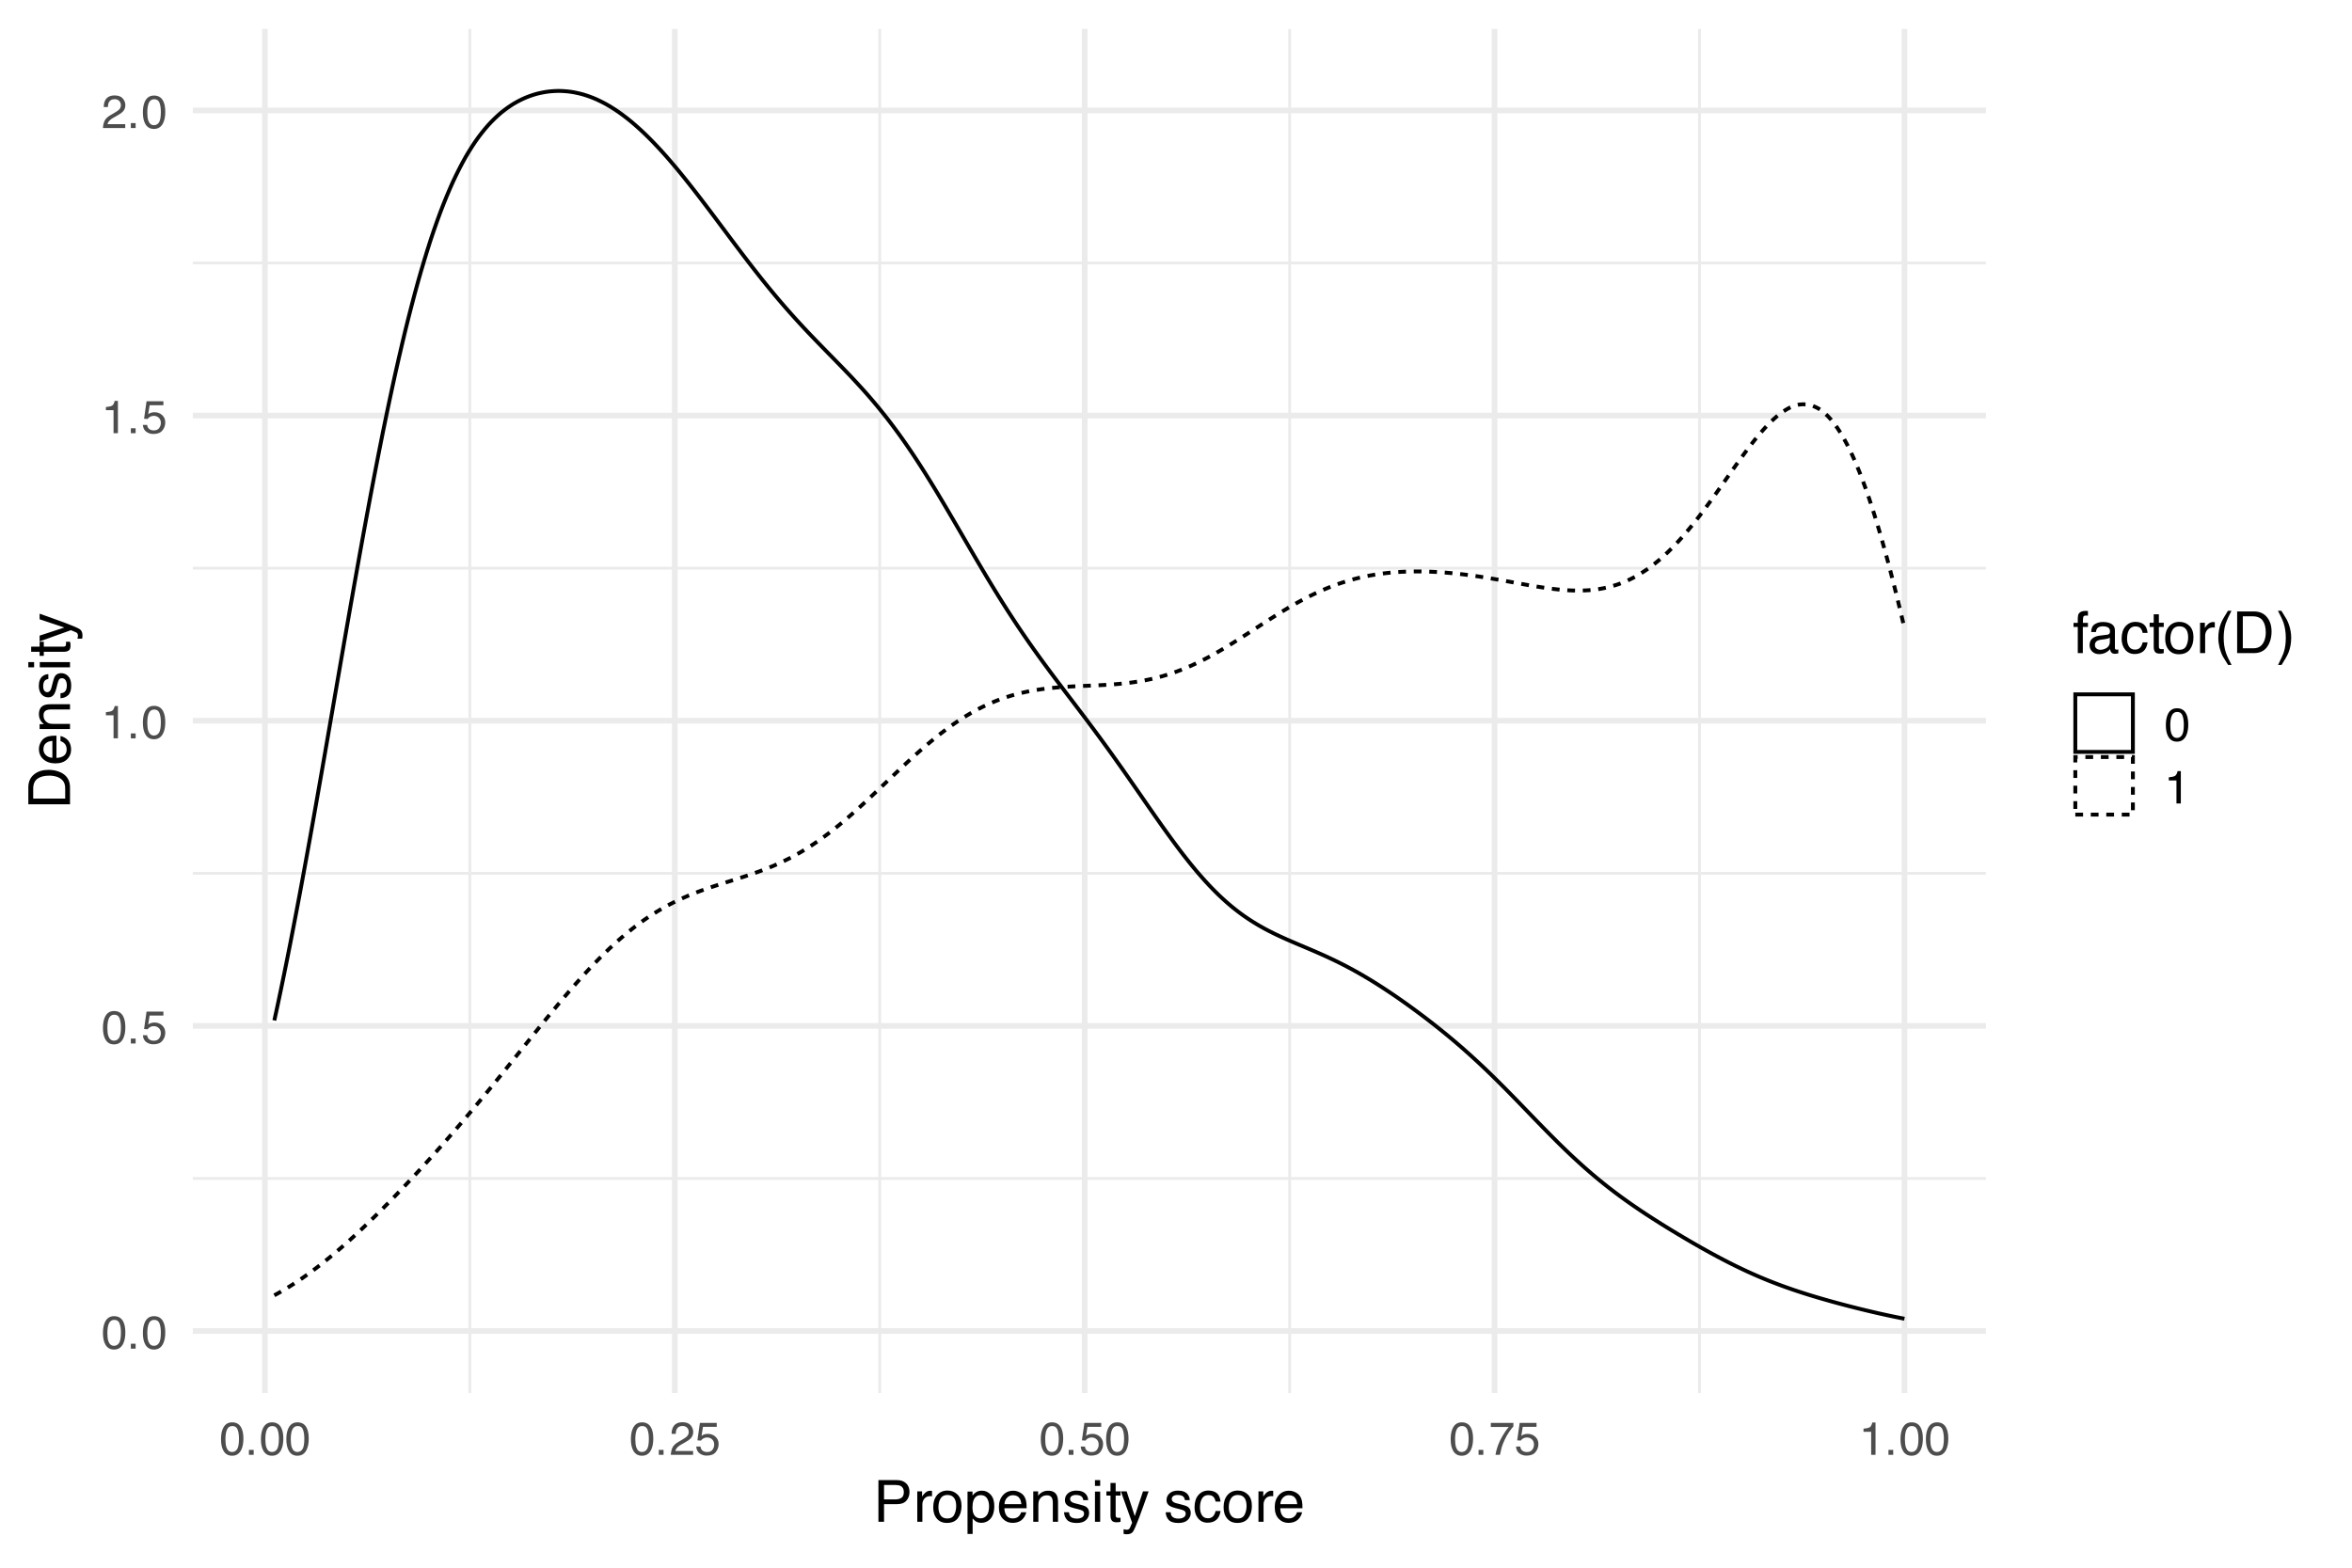 <?xml version="1.0" encoding="UTF-8"?>
<svg xmlns="http://www.w3.org/2000/svg" xmlns:xlink="http://www.w3.org/1999/xlink" width="648" height="432" viewBox="0 0 648 432">
<defs>
<g>
<g id="glyph-0-0">
<path d="M 0.406 0 L 0.406 -9.172 L 7.703 -9.172 L 7.703 0 Z M 6.547 -1.156 L 6.547 -8.031 L 1.562 -8.031 L 1.562 -1.156 Z M 6.547 -1.156 "/>
</g>
<g id="glyph-0-1">
<path d="M 3.469 -8.953 C 4.625 -8.953 5.457 -8.473 5.969 -7.516 C 6.375 -6.773 6.578 -5.766 6.578 -4.484 C 6.578 -3.266 6.395 -2.258 6.031 -1.469 C 5.508 -0.32 4.648 0.25 3.453 0.25 C 2.379 0.25 1.582 -0.219 1.062 -1.156 C 0.625 -1.938 0.406 -2.984 0.406 -4.297 C 0.406 -5.305 0.535 -6.176 0.797 -6.906 C 1.285 -8.27 2.176 -8.953 3.469 -8.953 Z M 3.453 -0.781 C 4.035 -0.781 4.5 -1.035 4.844 -1.547 C 5.188 -2.066 5.359 -3.031 5.359 -4.438 C 5.359 -5.457 5.234 -6.297 4.984 -6.953 C 4.734 -7.609 4.25 -7.938 3.531 -7.938 C 2.863 -7.938 2.379 -7.625 2.078 -7 C 1.773 -6.375 1.625 -5.457 1.625 -4.25 C 1.625 -3.332 1.719 -2.598 1.906 -2.047 C 2.207 -1.203 2.723 -0.781 3.453 -0.781 Z M 3.453 -0.781 "/>
</g>
<g id="glyph-0-2">
<path d="M 1.094 -1.359 L 2.406 -1.359 L 2.406 0 L 1.094 0 Z M 1.094 -1.359 "/>
</g>
<g id="glyph-0-3">
<path d="M 1.578 -2.281 C 1.648 -1.633 1.945 -1.191 2.469 -0.953 C 2.738 -0.828 3.051 -0.766 3.406 -0.766 C 4.07 -0.766 4.562 -0.973 4.875 -1.391 C 5.195 -1.816 5.359 -2.289 5.359 -2.812 C 5.359 -3.438 5.164 -3.922 4.781 -4.266 C 4.406 -4.609 3.953 -4.781 3.422 -4.781 C 3.035 -4.781 2.703 -4.703 2.422 -4.547 C 2.141 -4.398 1.906 -4.191 1.719 -3.922 L 0.734 -3.984 L 1.422 -8.797 L 6.062 -8.797 L 6.062 -7.703 L 2.266 -7.703 L 1.875 -5.219 C 2.082 -5.383 2.281 -5.504 2.469 -5.578 C 2.801 -5.711 3.188 -5.781 3.625 -5.781 C 4.445 -5.781 5.145 -5.516 5.719 -4.984 C 6.289 -4.461 6.578 -3.797 6.578 -2.984 C 6.578 -2.141 6.312 -1.395 5.781 -0.75 C 5.258 -0.102 4.426 0.219 3.281 0.219 C 2.551 0.219 1.906 0.016 1.344 -0.391 C 0.789 -0.797 0.477 -1.426 0.406 -2.281 Z M 1.578 -2.281 "/>
</g>
<g id="glyph-0-4">
<path d="M 1.219 -6.344 L 1.219 -7.203 C 2.031 -7.273 2.598 -7.406 2.922 -7.594 C 3.242 -7.781 3.484 -8.219 3.641 -8.906 L 4.531 -8.906 L 4.531 0 L 3.328 0 L 3.328 -6.344 Z M 1.219 -6.344 "/>
</g>
<g id="glyph-0-5">
<path d="M 0.406 0 C 0.445 -0.77 0.602 -1.441 0.875 -2.016 C 1.156 -2.586 1.695 -3.102 2.5 -3.562 L 3.703 -4.266 C 4.234 -4.578 4.609 -4.844 4.828 -5.062 C 5.172 -5.406 5.344 -5.801 5.344 -6.25 C 5.344 -6.77 5.188 -7.18 4.875 -7.484 C 4.562 -7.797 4.145 -7.953 3.625 -7.953 C 2.852 -7.953 2.32 -7.66 2.031 -7.078 C 1.863 -6.766 1.773 -6.332 1.766 -5.781 L 0.625 -5.781 C 0.633 -6.551 0.773 -7.18 1.047 -7.672 C 1.535 -8.547 2.395 -8.984 3.625 -8.984 C 4.656 -8.984 5.406 -8.703 5.875 -8.141 C 6.344 -7.586 6.578 -6.973 6.578 -6.297 C 6.578 -5.578 6.328 -4.969 5.828 -4.469 C 5.535 -4.164 5.016 -3.805 4.266 -3.391 L 3.406 -2.906 C 3 -2.688 2.676 -2.473 2.438 -2.266 C 2.02 -1.898 1.758 -1.5 1.656 -1.062 L 6.547 -1.062 L 6.547 0 Z M 0.406 0 "/>
</g>
<g id="glyph-0-6">
<path d="M 6.688 -8.797 L 6.688 -7.812 C 6.406 -7.531 6.023 -7.047 5.547 -6.359 C 5.066 -5.672 4.645 -4.926 4.281 -4.125 C 3.914 -3.344 3.641 -2.633 3.453 -2 C 3.336 -1.582 3.18 -0.914 2.984 0 L 1.75 0 C 2.031 -1.707 2.656 -3.406 3.625 -5.094 C 4.188 -6.082 4.785 -6.941 5.422 -7.672 L 0.469 -7.672 L 0.469 -8.797 Z M 6.688 -8.797 "/>
</g>
<g id="glyph-1-0">
<path d="M 0.516 0 L 0.516 -11.484 L 9.625 -11.484 L 9.625 0 Z M 8.188 -1.438 L 8.188 -10.047 L 1.953 -10.047 L 1.953 -1.438 Z M 8.188 -1.438 "/>
</g>
<g id="glyph-1-1">
<path d="M 1.375 -11.484 L 6.531 -11.484 C 7.551 -11.484 8.375 -11.191 9 -10.609 C 9.625 -10.035 9.938 -9.227 9.938 -8.188 C 9.938 -7.289 9.656 -6.508 9.094 -5.844 C 8.539 -5.188 7.688 -4.859 6.531 -4.859 L 2.922 -4.859 L 2.922 0 L 1.375 0 Z M 8.375 -8.188 C 8.375 -9.031 8.062 -9.602 7.438 -9.906 C 7.094 -10.062 6.617 -10.141 6.016 -10.141 L 2.922 -10.141 L 2.922 -6.172 L 6.016 -6.172 C 6.711 -6.172 7.281 -6.316 7.719 -6.609 C 8.156 -6.91 8.375 -7.438 8.375 -8.188 Z M 8.375 -8.188 "/>
</g>
<g id="glyph-1-2">
<path d="M 1.078 -8.375 L 2.406 -8.375 L 2.406 -6.922 C 2.52 -7.203 2.789 -7.547 3.219 -7.953 C 3.645 -8.359 4.133 -8.562 4.688 -8.562 C 4.719 -8.562 4.766 -8.555 4.828 -8.547 C 4.891 -8.547 4.992 -8.535 5.141 -8.516 L 5.141 -7.031 C 5.055 -7.051 4.977 -7.062 4.906 -7.062 C 4.844 -7.07 4.77 -7.078 4.688 -7.078 C 3.977 -7.078 3.43 -6.848 3.047 -6.391 C 2.672 -5.93 2.484 -5.406 2.484 -4.812 L 2.484 0 L 1.078 0 Z M 1.078 -8.375 "/>
</g>
<g id="glyph-1-3">
<path d="M 4.359 -0.906 C 5.285 -0.906 5.922 -1.258 6.266 -1.969 C 6.617 -2.676 6.797 -3.461 6.797 -4.328 C 6.797 -5.109 6.672 -5.742 6.422 -6.234 C 6.023 -7.004 5.344 -7.391 4.375 -7.391 C 3.508 -7.391 2.879 -7.062 2.484 -6.406 C 2.098 -5.75 1.906 -4.957 1.906 -4.031 C 1.906 -3.133 2.098 -2.391 2.484 -1.797 C 2.879 -1.203 3.504 -0.906 4.359 -0.906 Z M 4.406 -8.609 C 5.488 -8.609 6.398 -8.25 7.141 -7.531 C 7.891 -6.812 8.266 -5.754 8.266 -4.359 C 8.266 -3.016 7.938 -1.898 7.281 -1.016 C 6.625 -0.129 5.602 0.312 4.219 0.312 C 3.07 0.312 2.16 -0.078 1.484 -0.859 C 0.805 -1.641 0.469 -2.688 0.469 -4 C 0.469 -5.406 0.82 -6.523 1.531 -7.359 C 2.25 -8.191 3.207 -8.609 4.406 -8.609 Z M 4.359 -8.578 Z M 4.359 -8.578 "/>
</g>
<g id="glyph-1-4">
<path d="M 4.562 -0.953 C 5.219 -0.953 5.766 -1.223 6.203 -1.766 C 6.641 -2.316 6.859 -3.141 6.859 -4.234 C 6.859 -4.898 6.758 -5.473 6.562 -5.953 C 6.195 -6.879 5.531 -7.344 4.562 -7.344 C 3.594 -7.344 2.926 -6.852 2.562 -5.875 C 2.375 -5.352 2.281 -4.691 2.281 -3.891 C 2.281 -3.242 2.375 -2.695 2.562 -2.25 C 2.926 -1.383 3.594 -0.953 4.562 -0.953 Z M 0.922 -8.328 L 2.297 -8.328 L 2.297 -7.219 C 2.578 -7.602 2.883 -7.898 3.219 -8.109 C 3.688 -8.422 4.242 -8.578 4.891 -8.578 C 5.836 -8.578 6.641 -8.211 7.297 -7.484 C 7.961 -6.754 8.297 -5.719 8.297 -4.375 C 8.297 -2.551 7.816 -1.25 6.859 -0.469 C 6.254 0.031 5.551 0.281 4.75 0.281 C 4.125 0.281 3.598 0.141 3.172 -0.141 C 2.922 -0.297 2.641 -0.562 2.328 -0.938 L 2.328 3.344 L 0.922 3.344 Z M 0.922 -8.328 "/>
</g>
<g id="glyph-1-5">
<path d="M 4.516 -8.562 C 5.109 -8.562 5.68 -8.422 6.234 -8.141 C 6.797 -7.859 7.223 -7.5 7.516 -7.062 C 7.797 -6.633 7.984 -6.141 8.078 -5.578 C 8.16 -5.191 8.203 -4.578 8.203 -3.734 L 2.078 -3.734 C 2.098 -2.891 2.297 -2.207 2.672 -1.688 C 3.047 -1.176 3.629 -0.922 4.422 -0.922 C 5.148 -0.922 5.734 -1.164 6.172 -1.656 C 6.422 -1.938 6.598 -2.258 6.703 -2.625 L 8.094 -2.625 C 8.051 -2.32 7.926 -1.977 7.719 -1.594 C 7.52 -1.219 7.289 -0.91 7.031 -0.672 C 6.602 -0.254 6.078 0.023 5.453 0.172 C 5.109 0.254 4.723 0.297 4.297 0.297 C 3.254 0.297 2.367 -0.082 1.641 -0.844 C 0.922 -1.602 0.562 -2.664 0.562 -4.031 C 0.562 -5.375 0.926 -6.461 1.656 -7.297 C 2.383 -8.141 3.336 -8.562 4.516 -8.562 Z M 6.766 -4.859 C 6.703 -5.461 6.566 -5.945 6.359 -6.312 C 5.973 -6.988 5.332 -7.328 4.438 -7.328 C 3.789 -7.328 3.25 -7.094 2.812 -6.625 C 2.375 -6.164 2.141 -5.578 2.109 -4.859 Z M 4.391 -8.578 Z M 4.391 -8.578 "/>
</g>
<g id="glyph-1-6">
<path d="M 1.031 -8.375 L 2.375 -8.375 L 2.375 -7.188 C 2.77 -7.676 3.188 -8.023 3.625 -8.234 C 4.07 -8.453 4.566 -8.562 5.109 -8.562 C 6.297 -8.562 7.098 -8.145 7.516 -7.312 C 7.742 -6.863 7.859 -6.219 7.859 -5.375 L 7.859 0 L 6.422 0 L 6.422 -5.281 C 6.422 -5.789 6.348 -6.203 6.203 -6.516 C 5.953 -7.035 5.5 -7.297 4.844 -7.297 C 4.508 -7.297 4.234 -7.258 4.016 -7.188 C 3.629 -7.07 3.289 -6.844 3 -6.5 C 2.77 -6.227 2.617 -5.941 2.547 -5.641 C 2.473 -5.348 2.438 -4.93 2.438 -4.391 L 2.438 0 L 1.031 0 Z M 4.344 -8.578 Z M 4.344 -8.578 "/>
</g>
<g id="glyph-1-7">
<path d="M 1.875 -2.625 C 1.914 -2.156 2.031 -1.797 2.219 -1.547 C 2.57 -1.098 3.188 -0.875 4.062 -0.875 C 4.582 -0.875 5.039 -0.984 5.438 -1.203 C 5.832 -1.43 6.031 -1.785 6.031 -2.266 C 6.031 -2.617 5.875 -2.891 5.562 -3.078 C 5.352 -3.191 4.953 -3.328 4.359 -3.484 L 3.234 -3.766 C 2.523 -3.941 2 -4.141 1.656 -4.359 C 1.051 -4.734 0.75 -5.258 0.75 -5.938 C 0.75 -6.727 1.035 -7.367 1.609 -7.859 C 2.18 -8.348 2.945 -8.594 3.906 -8.594 C 5.164 -8.594 6.078 -8.223 6.641 -7.484 C 6.984 -7.016 7.148 -6.508 7.141 -5.969 L 5.812 -5.969 C 5.789 -6.281 5.68 -6.566 5.484 -6.828 C 5.16 -7.203 4.598 -7.391 3.797 -7.391 C 3.266 -7.391 2.863 -7.285 2.594 -7.078 C 2.32 -6.879 2.188 -6.613 2.188 -6.281 C 2.188 -5.914 2.363 -5.625 2.719 -5.406 C 2.926 -5.27 3.234 -5.156 3.641 -5.062 L 4.578 -4.828 C 5.586 -4.586 6.266 -4.352 6.609 -4.125 C 7.148 -3.758 7.422 -3.191 7.422 -2.422 C 7.422 -1.68 7.141 -1.035 6.578 -0.484 C 6.016 0.055 5.156 0.328 4 0.328 C 2.75 0.328 1.863 0.047 1.344 -0.516 C 0.832 -1.086 0.555 -1.789 0.516 -2.625 Z M 3.953 -8.578 Z M 3.953 -8.578 "/>
</g>
<g id="glyph-1-8">
<path d="M 1.031 -8.328 L 2.469 -8.328 L 2.469 0 L 1.031 0 Z M 1.031 -11.484 L 2.469 -11.484 L 2.469 -9.891 L 1.031 -9.891 Z M 1.031 -11.484 "/>
</g>
<g id="glyph-1-9">
<path d="M 1.312 -10.703 L 2.734 -10.703 L 2.734 -8.375 L 4.078 -8.375 L 4.078 -7.219 L 2.734 -7.219 L 2.734 -1.766 C 2.734 -1.473 2.832 -1.273 3.031 -1.172 C 3.145 -1.117 3.328 -1.094 3.578 -1.094 C 3.648 -1.094 3.723 -1.094 3.797 -1.094 C 3.879 -1.094 3.973 -1.098 4.078 -1.109 L 4.078 0 C 3.91 0.051 3.738 0.086 3.562 0.109 C 3.395 0.129 3.207 0.141 3 0.141 C 2.344 0.141 1.895 -0.023 1.656 -0.359 C 1.426 -0.703 1.312 -1.145 1.312 -1.688 L 1.312 -7.219 L 0.188 -7.219 L 0.188 -8.375 L 1.312 -8.375 Z M 1.312 -10.703 "/>
</g>
<g id="glyph-1-10">
<path d="M 6.266 -8.375 L 7.812 -8.375 C 7.613 -7.832 7.176 -6.609 6.5 -4.703 C 5.988 -3.266 5.562 -2.094 5.219 -1.188 C 4.406 0.957 3.832 2.266 3.5 2.734 C 3.164 3.203 2.594 3.438 1.781 3.438 C 1.582 3.438 1.426 3.426 1.312 3.406 C 1.207 3.395 1.078 3.367 0.922 3.328 L 0.922 2.047 C 1.172 2.109 1.348 2.145 1.453 2.156 C 1.566 2.176 1.664 2.188 1.75 2.188 C 2.008 2.188 2.195 2.145 2.312 2.062 C 2.438 1.977 2.539 1.875 2.625 1.75 C 2.656 1.707 2.75 1.492 2.906 1.109 C 3.07 0.723 3.191 0.438 3.266 0.25 L 0.172 -8.375 L 1.766 -8.375 L 4 -1.562 Z M 4 -8.578 Z M 4 -8.578 "/>
</g>
<g id="glyph-1-11">
</g>
<g id="glyph-1-12">
<path d="M 4.266 -8.609 C 5.203 -8.609 5.969 -8.379 6.562 -7.922 C 7.156 -7.461 7.508 -6.676 7.625 -5.562 L 6.266 -5.562 C 6.18 -6.07 5.988 -6.5 5.688 -6.844 C 5.395 -7.188 4.922 -7.359 4.266 -7.359 C 3.367 -7.359 2.727 -6.922 2.344 -6.047 C 2.094 -5.473 1.969 -4.77 1.969 -3.938 C 1.969 -3.102 2.145 -2.398 2.5 -1.828 C 2.852 -1.254 3.41 -0.969 4.172 -0.969 C 4.754 -0.969 5.211 -1.145 5.547 -1.5 C 5.891 -1.852 6.129 -2.344 6.266 -2.969 L 7.625 -2.969 C 7.469 -1.852 7.078 -1.035 6.453 -0.516 C 5.828 -0.004 5.031 0.25 4.062 0.25 C 2.969 0.25 2.094 -0.148 1.438 -0.953 C 0.789 -1.754 0.469 -2.754 0.469 -3.953 C 0.469 -5.422 0.82 -6.562 1.531 -7.375 C 2.25 -8.195 3.16 -8.609 4.266 -8.609 Z M 4.047 -8.578 Z M 4.047 -8.578 "/>
</g>
<g id="glyph-1-13">
<path d="M 1.391 -9.641 C 1.41 -10.223 1.508 -10.648 1.688 -10.922 C 2.02 -11.398 2.656 -11.641 3.594 -11.641 C 3.676 -11.641 3.766 -11.633 3.859 -11.625 C 3.953 -11.625 4.062 -11.617 4.188 -11.609 L 4.188 -10.328 C 4.039 -10.336 3.93 -10.344 3.859 -10.344 C 3.797 -10.352 3.738 -10.359 3.688 -10.359 C 3.258 -10.359 3.004 -10.242 2.922 -10.016 C 2.836 -9.797 2.797 -9.234 2.797 -8.328 L 4.188 -8.328 L 4.188 -7.219 L 2.781 -7.219 L 2.781 0 L 1.391 0 L 1.391 -7.219 L 0.219 -7.219 L 0.219 -8.328 L 1.391 -8.328 Z M 1.391 -9.641 "/>
</g>
<g id="glyph-1-14">
<path d="M 2.109 -2.234 C 2.109 -1.828 2.254 -1.504 2.547 -1.266 C 2.848 -1.035 3.203 -0.922 3.609 -0.922 C 4.109 -0.922 4.586 -1.035 5.047 -1.266 C 5.828 -1.641 6.219 -2.258 6.219 -3.125 L 6.219 -4.266 C 6.051 -4.148 5.832 -4.055 5.562 -3.984 C 5.289 -3.91 5.023 -3.859 4.766 -3.828 L 3.906 -3.719 C 3.395 -3.656 3.016 -3.551 2.766 -3.406 C 2.328 -3.156 2.109 -2.766 2.109 -2.234 Z M 5.516 -5.078 C 5.836 -5.117 6.055 -5.254 6.172 -5.484 C 6.234 -5.609 6.266 -5.785 6.266 -6.016 C 6.266 -6.492 6.094 -6.844 5.75 -7.062 C 5.406 -7.281 4.914 -7.391 4.281 -7.391 C 3.551 -7.391 3.031 -7.191 2.719 -6.797 C 2.551 -6.578 2.441 -6.25 2.391 -5.812 L 1.078 -5.812 C 1.098 -6.844 1.43 -7.562 2.078 -7.969 C 2.723 -8.375 3.469 -8.578 4.312 -8.578 C 5.301 -8.578 6.102 -8.391 6.719 -8.016 C 7.32 -7.641 7.625 -7.055 7.625 -6.266 L 7.625 -1.438 C 7.625 -1.289 7.656 -1.172 7.719 -1.078 C 7.781 -0.992 7.906 -0.953 8.094 -0.953 C 8.156 -0.953 8.223 -0.957 8.297 -0.969 C 8.379 -0.977 8.469 -0.988 8.562 -1 L 8.562 0.047 C 8.344 0.109 8.176 0.145 8.062 0.156 C 7.945 0.176 7.789 0.188 7.594 0.188 C 7.102 0.188 6.75 0.008 6.531 -0.344 C 6.414 -0.52 6.336 -0.773 6.297 -1.109 C 6.004 -0.734 5.586 -0.406 5.047 -0.125 C 4.516 0.145 3.926 0.281 3.281 0.281 C 2.508 0.281 1.875 0.047 1.375 -0.422 C 0.883 -0.898 0.641 -1.492 0.641 -2.203 C 0.641 -2.973 0.879 -3.57 1.359 -4 C 1.848 -4.426 2.488 -4.691 3.281 -4.797 Z M 4.359 -8.578 Z M 4.359 -8.578 "/>
</g>
<g id="glyph-1-15">
<path d="M 4.734 -11.672 C 3.922 -10.078 3.391 -8.906 3.141 -8.156 C 2.773 -7.02 2.594 -5.703 2.594 -4.203 C 2.594 -2.691 2.801 -1.312 3.219 -0.062 C 3.477 0.707 3.992 1.816 4.766 3.266 L 3.812 3.266 C 3.051 2.078 2.578 1.316 2.391 0.984 C 2.211 0.66 2.02 0.219 1.812 -0.344 C 1.52 -1.113 1.316 -1.938 1.203 -2.812 C 1.141 -3.27 1.109 -3.703 1.109 -4.109 C 1.109 -5.648 1.352 -7.023 1.844 -8.234 C 2.145 -8.992 2.785 -10.141 3.766 -11.672 Z M 4.734 -11.672 "/>
</g>
<g id="glyph-1-16">
<path d="M 5.625 -1.328 C 6.156 -1.328 6.586 -1.383 6.922 -1.5 C 7.523 -1.695 8.02 -2.086 8.406 -2.672 C 8.719 -3.129 8.941 -3.723 9.078 -4.453 C 9.148 -4.879 9.188 -5.281 9.188 -5.656 C 9.188 -7.07 8.906 -8.172 8.344 -8.953 C 7.781 -9.742 6.867 -10.141 5.609 -10.141 L 2.859 -10.141 L 2.859 -1.328 Z M 1.297 -11.484 L 5.938 -11.484 C 7.52 -11.484 8.742 -10.922 9.609 -9.797 C 10.391 -8.785 10.781 -7.492 10.781 -5.922 C 10.781 -4.703 10.551 -3.598 10.094 -2.609 C 9.281 -0.867 7.891 0 5.922 0 L 1.297 0 Z M 1.297 -11.484 "/>
</g>
<g id="glyph-1-17">
<path d="M 0.562 3.266 C 1.383 1.648 1.914 0.473 2.156 -0.266 C 2.52 -1.391 2.703 -2.703 2.703 -4.203 C 2.703 -5.711 2.492 -7.094 2.078 -8.344 C 1.816 -9.113 1.301 -10.223 0.531 -11.672 L 1.484 -11.672 C 2.285 -10.391 2.77 -9.598 2.938 -9.297 C 3.102 -8.992 3.285 -8.582 3.484 -8.062 C 3.734 -7.406 3.91 -6.758 4.016 -6.125 C 4.129 -5.488 4.188 -4.879 4.188 -4.297 C 4.188 -2.754 3.941 -1.379 3.453 -0.172 C 3.141 0.609 2.5 1.754 1.531 3.266 Z M 0.562 3.266 "/>
</g>
<g id="glyph-2-0">
<path d="M 0 -0.516 L -11.484 -0.516 L -11.484 -9.625 L 0 -9.625 Z M -1.438 -8.188 L -10.047 -8.188 L -10.047 -1.953 L -1.438 -1.953 Z M -1.438 -8.188 "/>
</g>
<g id="glyph-2-1">
<path d="M -1.328 -5.625 C -1.328 -6.156 -1.383 -6.586 -1.5 -6.922 C -1.695 -7.523 -2.086 -8.02 -2.672 -8.406 C -3.129 -8.719 -3.723 -8.941 -4.453 -9.078 C -4.879 -9.148 -5.281 -9.188 -5.656 -9.188 C -7.07 -9.188 -8.172 -8.906 -8.953 -8.344 C -9.742 -7.781 -10.141 -6.867 -10.141 -5.609 L -10.141 -2.859 L -1.328 -2.859 Z M -11.484 -1.297 L -11.484 -5.938 C -11.484 -7.52 -10.922 -8.742 -9.797 -9.609 C -8.785 -10.391 -7.492 -10.781 -5.922 -10.781 C -4.703 -10.781 -3.598 -10.551 -2.609 -10.094 C -0.867 -9.281 0 -7.891 0 -5.922 L 0 -1.297 Z M -11.484 -1.297 "/>
</g>
<g id="glyph-2-2">
<path d="M -8.562 -4.516 C -8.562 -5.109 -8.422 -5.68 -8.141 -6.234 C -7.859 -6.797 -7.5 -7.223 -7.062 -7.516 C -6.633 -7.797 -6.141 -7.984 -5.578 -8.078 C -5.191 -8.16 -4.578 -8.203 -3.734 -8.203 L -3.734 -2.078 C -2.891 -2.098 -2.207 -2.297 -1.688 -2.672 C -1.176 -3.047 -0.922 -3.629 -0.922 -4.422 C -0.922 -5.148 -1.164 -5.734 -1.656 -6.172 C -1.938 -6.422 -2.258 -6.598 -2.625 -6.703 L -2.625 -8.094 C -2.32 -8.051 -1.977 -7.926 -1.594 -7.719 C -1.219 -7.52 -0.91 -7.289 -0.672 -7.031 C -0.254 -6.602 0.023 -6.078 0.172 -5.453 C 0.254 -5.109 0.297 -4.723 0.297 -4.297 C 0.297 -3.254 -0.082 -2.367 -0.844 -1.641 C -1.602 -0.922 -2.664 -0.562 -4.031 -0.562 C -5.375 -0.562 -6.461 -0.926 -7.297 -1.656 C -8.141 -2.383 -8.562 -3.336 -8.562 -4.516 Z M -4.859 -6.766 C -5.461 -6.703 -5.945 -6.566 -6.312 -6.359 C -6.988 -5.973 -7.328 -5.332 -7.328 -4.438 C -7.328 -3.789 -7.094 -3.25 -6.625 -2.812 C -6.164 -2.375 -5.578 -2.141 -4.859 -2.109 Z M -8.578 -4.391 Z M -8.578 -4.391 "/>
</g>
<g id="glyph-2-3">
<path d="M -8.375 -1.031 L -8.375 -2.375 L -7.188 -2.375 C -7.676 -2.77 -8.023 -3.188 -8.234 -3.625 C -8.453 -4.07 -8.562 -4.566 -8.562 -5.109 C -8.562 -6.297 -8.145 -7.098 -7.312 -7.516 C -6.863 -7.742 -6.219 -7.859 -5.375 -7.859 L 0 -7.859 L 0 -6.422 L -5.281 -6.422 C -5.789 -6.422 -6.203 -6.348 -6.516 -6.203 C -7.035 -5.953 -7.297 -5.5 -7.297 -4.844 C -7.297 -4.508 -7.258 -4.234 -7.188 -4.016 C -7.07 -3.629 -6.844 -3.289 -6.5 -3 C -6.227 -2.77 -5.941 -2.617 -5.641 -2.547 C -5.348 -2.473 -4.93 -2.438 -4.391 -2.438 L 0 -2.438 L 0 -1.031 Z M -8.578 -4.344 Z M -8.578 -4.344 "/>
</g>
<g id="glyph-2-4">
<path d="M -2.625 -1.875 C -2.156 -1.914 -1.797 -2.031 -1.547 -2.219 C -1.098 -2.57 -0.875 -3.188 -0.875 -4.062 C -0.875 -4.582 -0.984 -5.039 -1.203 -5.438 C -1.43 -5.832 -1.785 -6.031 -2.266 -6.031 C -2.617 -6.031 -2.891 -5.875 -3.078 -5.562 C -3.191 -5.352 -3.328 -4.953 -3.484 -4.359 L -3.766 -3.234 C -3.941 -2.523 -4.141 -2 -4.359 -1.656 C -4.734 -1.051 -5.258 -0.75 -5.938 -0.75 C -6.727 -0.75 -7.367 -1.035 -7.859 -1.609 C -8.348 -2.18 -8.594 -2.945 -8.594 -3.906 C -8.594 -5.164 -8.223 -6.078 -7.484 -6.641 C -7.016 -6.984 -6.508 -7.148 -5.969 -7.141 L -5.969 -5.812 C -6.281 -5.789 -6.566 -5.68 -6.828 -5.484 C -7.203 -5.16 -7.391 -4.598 -7.391 -3.797 C -7.391 -3.266 -7.285 -2.863 -7.078 -2.594 C -6.879 -2.32 -6.613 -2.188 -6.281 -2.188 C -5.914 -2.188 -5.625 -2.363 -5.406 -2.719 C -5.27 -2.926 -5.156 -3.234 -5.062 -3.641 L -4.828 -4.578 C -4.586 -5.586 -4.352 -6.266 -4.125 -6.609 C -3.758 -7.148 -3.191 -7.422 -2.422 -7.422 C -1.68 -7.422 -1.035 -7.141 -0.484 -6.578 C 0.055 -6.016 0.328 -5.156 0.328 -4 C 0.328 -2.75 0.047 -1.863 -0.516 -1.344 C -1.086 -0.832 -1.789 -0.555 -2.625 -0.516 Z M -8.578 -3.953 Z M -8.578 -3.953 "/>
</g>
<g id="glyph-2-5">
<path d="M -8.328 -1.031 L -8.328 -2.469 L 0 -2.469 L 0 -1.031 Z M -11.484 -1.031 L -11.484 -2.469 L -9.891 -2.469 L -9.891 -1.031 Z M -11.484 -1.031 "/>
</g>
<g id="glyph-2-6">
<path d="M -10.703 -1.312 L -10.703 -2.734 L -8.375 -2.734 L -8.375 -4.078 L -7.219 -4.078 L -7.219 -2.734 L -1.766 -2.734 C -1.473 -2.734 -1.273 -2.832 -1.172 -3.031 C -1.117 -3.145 -1.094 -3.328 -1.094 -3.578 C -1.094 -3.648 -1.094 -3.723 -1.094 -3.797 C -1.094 -3.879 -1.098 -3.973 -1.109 -4.078 L 0 -4.078 C 0.051 -3.91 0.086 -3.738 0.109 -3.562 C 0.129 -3.395 0.141 -3.207 0.141 -3 C 0.141 -2.344 -0.023 -1.895 -0.359 -1.656 C -0.703 -1.426 -1.145 -1.312 -1.688 -1.312 L -7.219 -1.312 L -7.219 -0.188 L -8.375 -0.188 L -8.375 -1.312 Z M -10.703 -1.312 "/>
</g>
<g id="glyph-2-7">
<path d="M -8.375 -6.266 L -8.375 -7.812 C -7.832 -7.613 -6.609 -7.176 -4.703 -6.5 C -3.266 -5.988 -2.094 -5.562 -1.188 -5.219 C 0.957 -4.406 2.266 -3.832 2.734 -3.5 C 3.203 -3.164 3.438 -2.594 3.438 -1.781 C 3.438 -1.582 3.426 -1.426 3.406 -1.312 C 3.395 -1.207 3.367 -1.078 3.328 -0.922 L 2.047 -0.922 C 2.109 -1.172 2.145 -1.348 2.156 -1.453 C 2.176 -1.566 2.188 -1.664 2.188 -1.75 C 2.188 -2.008 2.145 -2.195 2.062 -2.312 C 1.977 -2.438 1.875 -2.539 1.75 -2.625 C 1.707 -2.656 1.492 -2.75 1.109 -2.906 C 0.723 -3.07 0.438 -3.191 0.25 -3.266 L -8.375 -0.172 L -8.375 -1.766 L -1.562 -4 Z M -8.578 -4 Z M -8.578 -4 "/>
</g>
</g>
<clipPath id="clip-0">
<path clip-rule="nonzero" d="M 53.129 324 L 547.148 324 L 547.148 326 L 53.129 326 Z M 53.129 324 "/>
</clipPath>
<clipPath id="clip-1">
<path clip-rule="nonzero" d="M 53.129 240 L 547.148 240 L 547.148 242 L 53.129 242 Z M 53.129 240 "/>
</clipPath>
<clipPath id="clip-2">
<path clip-rule="nonzero" d="M 53.129 156 L 547.148 156 L 547.148 157 L 53.129 157 Z M 53.129 156 "/>
</clipPath>
<clipPath id="clip-3">
<path clip-rule="nonzero" d="M 53.129 72 L 547.148 72 L 547.148 73 L 53.129 73 Z M 53.129 72 "/>
</clipPath>
<clipPath id="clip-4">
<path clip-rule="nonzero" d="M 129 7.969 L 130 7.969 L 130 383.871 L 129 383.871 Z M 129 7.969 "/>
</clipPath>
<clipPath id="clip-5">
<path clip-rule="nonzero" d="M 241 7.969 L 243 7.969 L 243 383.871 L 241 383.871 Z M 241 7.969 "/>
</clipPath>
<clipPath id="clip-6">
<path clip-rule="nonzero" d="M 354 7.969 L 356 7.969 L 356 383.871 L 354 383.871 Z M 354 7.969 "/>
</clipPath>
<clipPath id="clip-7">
<path clip-rule="nonzero" d="M 467 7.969 L 469 7.969 L 469 383.871 L 467 383.871 Z M 467 7.969 "/>
</clipPath>
<clipPath id="clip-8">
<path clip-rule="nonzero" d="M 53.129 366 L 547.148 366 L 547.148 368 L 53.129 368 Z M 53.129 366 "/>
</clipPath>
<clipPath id="clip-9">
<path clip-rule="nonzero" d="M 53.129 281 L 547.148 281 L 547.148 284 L 53.129 284 Z M 53.129 281 "/>
</clipPath>
<clipPath id="clip-10">
<path clip-rule="nonzero" d="M 53.129 197 L 547.148 197 L 547.148 200 L 53.129 200 Z M 53.129 197 "/>
</clipPath>
<clipPath id="clip-11">
<path clip-rule="nonzero" d="M 53.129 113 L 547.148 113 L 547.148 116 L 53.129 116 Z M 53.129 113 "/>
</clipPath>
<clipPath id="clip-12">
<path clip-rule="nonzero" d="M 53.129 29 L 547.148 29 L 547.148 32 L 53.129 32 Z M 53.129 29 "/>
</clipPath>
<clipPath id="clip-13">
<path clip-rule="nonzero" d="M 72 7.969 L 74 7.969 L 74 383.871 L 72 383.871 Z M 72 7.969 "/>
</clipPath>
<clipPath id="clip-14">
<path clip-rule="nonzero" d="M 185 7.969 L 187 7.969 L 187 383.871 L 185 383.871 Z M 185 7.969 "/>
</clipPath>
<clipPath id="clip-15">
<path clip-rule="nonzero" d="M 298 7.969 L 300 7.969 L 300 383.871 L 298 383.871 Z M 298 7.969 "/>
</clipPath>
<clipPath id="clip-16">
<path clip-rule="nonzero" d="M 410 7.969 L 413 7.969 L 413 383.871 L 410 383.871 Z M 410 7.969 "/>
</clipPath>
<clipPath id="clip-17">
<path clip-rule="nonzero" d="M 523 7.969 L 526 7.969 L 526 383.871 L 523 383.871 Z M 523 7.969 "/>
</clipPath>
</defs>
<rect x="-64.8" y="-43.2" width="777.6" height="518.4" fill="rgb(100%, 100%, 100%)" fill-opacity="1"/>
<g clip-path="url(#clip-0)">
<path fill="none" stroke-width="0.776" stroke-linecap="butt" stroke-linejoin="round" stroke="rgb(92.157%, 92.157%, 92.157%)" stroke-opacity="1" stroke-miterlimit="10" d="M 53.129 324.742 L 547.148 324.742 "/>
</g>
<g clip-path="url(#clip-1)">
<path fill="none" stroke-width="0.776" stroke-linecap="butt" stroke-linejoin="round" stroke="rgb(92.157%, 92.157%, 92.157%)" stroke-opacity="1" stroke-miterlimit="10" d="M 53.129 240.652 L 547.148 240.652 "/>
</g>
<g clip-path="url(#clip-2)">
<path fill="none" stroke-width="0.776" stroke-linecap="butt" stroke-linejoin="round" stroke="rgb(92.157%, 92.157%, 92.157%)" stroke-opacity="1" stroke-miterlimit="10" d="M 53.129 156.562 L 547.148 156.562 "/>
</g>
<g clip-path="url(#clip-3)">
<path fill="none" stroke-width="0.776" stroke-linecap="butt" stroke-linejoin="round" stroke="rgb(92.157%, 92.157%, 92.157%)" stroke-opacity="1" stroke-miterlimit="10" d="M 53.129 72.473 L 547.148 72.473 "/>
</g>
<g clip-path="url(#clip-4)">
<path fill="none" stroke-width="0.776" stroke-linecap="butt" stroke-linejoin="round" stroke="rgb(92.157%, 92.157%, 92.157%)" stroke-opacity="1" stroke-miterlimit="10" d="M 129.449 383.871 L 129.449 7.969 "/>
</g>
<g clip-path="url(#clip-5)">
<path fill="none" stroke-width="0.776" stroke-linecap="butt" stroke-linejoin="round" stroke="rgb(92.157%, 92.157%, 92.157%)" stroke-opacity="1" stroke-miterlimit="10" d="M 242.375 383.871 L 242.375 7.969 "/>
</g>
<g clip-path="url(#clip-6)">
<path fill="none" stroke-width="0.776" stroke-linecap="butt" stroke-linejoin="round" stroke="rgb(92.157%, 92.157%, 92.157%)" stroke-opacity="1" stroke-miterlimit="10" d="M 355.305 383.871 L 355.305 7.969 "/>
</g>
<g clip-path="url(#clip-7)">
<path fill="none" stroke-width="0.776" stroke-linecap="butt" stroke-linejoin="round" stroke="rgb(92.157%, 92.157%, 92.157%)" stroke-opacity="1" stroke-miterlimit="10" d="M 468.23 383.871 L 468.23 7.969 "/>
</g>
<g clip-path="url(#clip-8)">
<path fill="none" stroke-width="1.552" stroke-linecap="butt" stroke-linejoin="round" stroke="rgb(92.157%, 92.157%, 92.157%)" stroke-opacity="1" stroke-miterlimit="10" d="M 53.129 366.785 L 547.148 366.785 "/>
</g>
<g clip-path="url(#clip-9)">
<path fill="none" stroke-width="1.552" stroke-linecap="butt" stroke-linejoin="round" stroke="rgb(92.157%, 92.157%, 92.157%)" stroke-opacity="1" stroke-miterlimit="10" d="M 53.129 282.695 L 547.148 282.695 "/>
</g>
<g clip-path="url(#clip-10)">
<path fill="none" stroke-width="1.552" stroke-linecap="butt" stroke-linejoin="round" stroke="rgb(92.157%, 92.157%, 92.157%)" stroke-opacity="1" stroke-miterlimit="10" d="M 53.129 198.605 L 547.148 198.605 "/>
</g>
<g clip-path="url(#clip-11)">
<path fill="none" stroke-width="1.552" stroke-linecap="butt" stroke-linejoin="round" stroke="rgb(92.157%, 92.157%, 92.157%)" stroke-opacity="1" stroke-miterlimit="10" d="M 53.129 114.516 L 547.148 114.516 "/>
</g>
<g clip-path="url(#clip-12)">
<path fill="none" stroke-width="1.552" stroke-linecap="butt" stroke-linejoin="round" stroke="rgb(92.157%, 92.157%, 92.157%)" stroke-opacity="1" stroke-miterlimit="10" d="M 53.129 30.426 L 547.148 30.426 "/>
</g>
<g clip-path="url(#clip-13)">
<path fill="none" stroke-width="1.552" stroke-linecap="butt" stroke-linejoin="round" stroke="rgb(92.157%, 92.157%, 92.157%)" stroke-opacity="1" stroke-miterlimit="10" d="M 72.984 383.871 L 72.984 7.969 "/>
</g>
<g clip-path="url(#clip-14)">
<path fill="none" stroke-width="1.552" stroke-linecap="butt" stroke-linejoin="round" stroke="rgb(92.157%, 92.157%, 92.157%)" stroke-opacity="1" stroke-miterlimit="10" d="M 185.91 383.871 L 185.91 7.969 "/>
</g>
<g clip-path="url(#clip-15)">
<path fill="none" stroke-width="1.552" stroke-linecap="butt" stroke-linejoin="round" stroke="rgb(92.157%, 92.157%, 92.157%)" stroke-opacity="1" stroke-miterlimit="10" d="M 298.84 383.871 L 298.84 7.969 "/>
</g>
<g clip-path="url(#clip-16)">
<path fill="none" stroke-width="1.552" stroke-linecap="butt" stroke-linejoin="round" stroke="rgb(92.157%, 92.157%, 92.157%)" stroke-opacity="1" stroke-miterlimit="10" d="M 411.766 383.871 L 411.766 7.969 "/>
</g>
<g clip-path="url(#clip-17)">
<path fill="none" stroke-width="1.552" stroke-linecap="butt" stroke-linejoin="round" stroke="rgb(92.157%, 92.157%, 92.157%)" stroke-opacity="1" stroke-miterlimit="10" d="M 524.695 383.871 L 524.695 7.969 "/>
</g>
<path fill="none" stroke-width="1.067" stroke-linecap="butt" stroke-linejoin="round" stroke="rgb(0%, 0%, 0%)" stroke-opacity="1" stroke-miterlimit="10" d="M 75.582 281.195 L 76.461 277.145 L 77.34 272.973 L 78.219 268.715 L 79.098 264.383 L 79.977 259.953 L 80.855 255.434 L 81.734 250.844 L 82.613 246.195 L 83.492 241.457 L 84.371 236.66 L 85.25 231.812 L 86.129 226.918 L 87.008 221.965 L 87.887 216.977 L 88.766 211.961 L 89.645 206.918 L 90.523 201.848 L 91.402 196.773 L 92.281 191.688 L 93.16 186.605 L 94.039 181.531 L 94.918 176.469 L 95.797 171.426 L 96.676 166.418 L 97.555 161.445 L 98.434 156.504 L 99.312 151.613 L 100.191 146.785 L 101.07 142.016 L 101.949 137.297 L 102.828 132.664 L 103.707 128.117 L 104.586 123.637 L 105.465 119.23 L 106.344 114.949 L 107.223 110.754 L 108.102 106.645 L 108.98 102.637 L 109.859 98.762 L 110.738 94.98 L 111.617 91.297 L 112.496 87.742 L 113.375 84.312 L 114.254 80.984 L 115.133 77.754 L 116.012 74.68 L 116.891 71.715 L 117.77 68.848 L 118.648 66.098 L 119.527 63.492 L 120.406 60.984 L 121.285 58.574 L 122.164 56.293 L 123.043 54.129 L 123.922 52.059 L 124.801 50.078 L 125.68 48.23 L 126.559 46.473 L 127.438 44.801 L 128.316 43.215 L 129.195 41.746 L 130.074 40.348 L 130.953 39.027 L 131.832 37.789 L 132.711 36.641 L 133.59 35.555 L 134.469 34.531 L 135.348 33.59 L 136.227 32.711 L 137.105 31.887 L 137.984 31.113 L 138.863 30.418 L 139.742 29.762 L 140.621 29.156 L 141.5 28.598 L 142.379 28.094 L 143.258 27.629 L 144.137 27.203 L 145.016 26.824 L 145.895 26.488 L 146.773 26.184 L 147.652 25.914 L 148.531 25.691 L 149.41 25.504 L 150.289 25.344 L 151.168 25.219 L 152.047 25.137 L 152.926 25.082 L 153.805 25.055 L 154.684 25.07 L 155.562 25.121 L 156.441 25.195 L 157.32 25.305 L 158.199 25.453 L 159.078 25.633 L 159.957 25.84 L 160.836 26.082 L 161.715 26.363 L 162.594 26.672 L 163.473 27.012 L 164.352 27.387 L 165.23 27.801 L 166.109 28.238 L 166.988 28.707 L 167.867 29.215 L 168.746 29.754 L 169.625 30.32 L 170.504 30.918 L 171.383 31.551 L 172.262 32.215 L 173.141 32.898 L 174.02 33.617 L 174.898 34.367 L 175.777 35.145 L 176.656 35.941 L 177.535 36.77 L 178.414 37.625 L 179.293 38.504 L 180.172 39.402 L 181.051 40.332 L 181.93 41.277 L 182.809 42.246 L 183.688 43.23 L 184.566 44.242 L 185.445 45.27 L 186.324 46.309 L 187.203 47.371 L 188.082 48.449 L 188.961 49.539 L 189.84 50.641 L 190.719 51.758 L 191.598 52.883 L 192.477 54.02 L 193.355 55.164 L 194.234 56.32 L 195.113 57.48 L 195.992 58.645 L 197.75 60.988 L 201.266 65.691 L 202.145 66.863 L 203.023 68.031 L 204.781 70.352 L 205.66 71.5 L 206.539 72.645 L 207.418 73.777 L 208.297 74.902 L 209.176 76.02 L 210.055 77.125 L 210.934 78.215 L 211.812 79.297 L 212.691 80.367 L 213.57 81.422 L 214.449 82.465 L 215.328 83.496 L 216.207 84.512 L 217.086 85.516 L 217.965 86.504 L 218.844 87.484 L 219.723 88.453 L 220.602 89.406 L 221.48 90.352 L 222.359 91.289 L 223.238 92.215 L 224.117 93.133 L 224.996 94.043 L 225.875 94.949 L 226.754 95.852 L 227.629 96.75 L 229.387 98.539 L 230.266 99.438 L 232.023 101.242 L 232.902 102.152 L 233.781 103.07 L 234.66 103.996 L 235.539 104.934 L 236.418 105.887 L 237.297 106.848 L 238.176 107.824 L 239.055 108.82 L 239.934 109.832 L 240.812 110.863 L 241.691 111.91 L 242.57 112.984 L 243.449 114.074 L 244.328 115.188 L 245.207 116.324 L 246.086 117.488 L 246.965 118.672 L 247.844 119.875 L 248.723 121.109 L 249.602 122.363 L 250.48 123.645 L 251.359 124.941 L 252.238 126.266 L 253.117 127.613 L 253.996 128.977 L 254.875 130.359 L 255.754 131.77 L 256.633 133.191 L 257.512 134.625 L 258.391 136.078 L 259.27 137.547 L 260.148 139.023 L 261.027 140.512 L 261.906 142.008 L 262.785 143.508 L 263.664 145.016 L 264.543 146.527 L 265.422 148.035 L 266.301 149.547 L 267.18 151.055 L 268.059 152.559 L 268.938 154.059 L 269.816 155.547 L 270.695 157.031 L 271.574 158.504 L 272.453 159.965 L 273.332 161.414 L 274.211 162.852 L 275.09 164.27 L 275.969 165.672 L 276.848 167.062 L 277.727 168.438 L 278.605 169.793 L 279.484 171.133 L 280.363 172.461 L 281.242 173.766 L 282.121 175.055 L 283 176.332 L 283.879 177.594 L 284.758 178.836 L 285.637 180.066 L 286.516 181.285 L 287.395 182.492 L 288.273 183.688 L 289.152 184.875 L 290.031 186.055 L 290.91 187.223 L 292.668 189.551 L 293.547 190.707 L 294.426 191.859 L 297.062 195.328 L 298.82 197.648 L 299.699 198.816 L 300.578 199.992 L 301.457 201.172 L 302.336 202.355 L 303.215 203.551 L 304.094 204.754 L 304.973 205.961 L 305.852 207.18 L 306.73 208.402 L 307.609 209.637 L 308.488 210.875 L 309.367 212.121 L 310.246 213.375 L 311.125 214.633 L 312.004 215.895 L 312.883 217.16 L 313.762 218.43 L 314.641 219.695 L 316.398 222.234 L 317.277 223.496 L 318.156 224.754 L 319.035 226.008 L 319.914 227.254 L 320.793 228.488 L 321.672 229.711 L 322.551 230.926 L 323.43 232.121 L 324.309 233.301 L 325.188 234.465 L 326.066 235.613 L 326.945 236.73 L 327.824 237.832 L 328.703 238.91 L 329.582 239.969 L 330.461 240.992 L 331.34 241.996 L 332.219 242.973 L 333.098 243.918 L 333.977 244.836 L 334.855 245.727 L 335.734 246.59 L 336.613 247.418 L 337.492 248.219 L 338.371 248.992 L 339.25 249.738 L 340.129 250.445 L 341.008 251.133 L 341.887 251.793 L 342.766 252.426 L 343.645 253.027 L 344.523 253.609 L 345.402 254.168 L 346.281 254.703 L 347.16 255.215 L 348.039 255.707 L 348.918 256.184 L 349.797 256.641 L 350.676 257.082 L 351.555 257.512 L 352.434 257.926 L 353.312 258.328 L 354.191 258.727 L 355.07 259.113 L 356.828 259.871 L 357.707 260.246 L 360.344 261.359 L 361.223 261.734 L 362.102 262.113 L 362.98 262.496 L 363.859 262.883 L 364.738 263.273 L 365.617 263.676 L 366.496 264.086 L 367.375 264.5 L 368.254 264.926 L 369.133 265.363 L 370.012 265.809 L 370.891 266.262 L 371.77 266.727 L 372.648 267.199 L 373.527 267.688 L 374.406 268.18 L 375.285 268.684 L 376.164 269.203 L 377.043 269.727 L 377.922 270.258 L 378.801 270.805 L 379.68 271.359 L 380.559 271.922 L 381.438 272.492 L 382.316 273.07 L 383.195 273.66 L 384.074 274.254 L 384.953 274.855 L 385.832 275.469 L 386.711 276.086 L 387.59 276.707 L 388.465 277.34 L 389.344 277.98 L 390.223 278.629 L 391.102 279.281 L 391.98 279.941 L 392.859 280.609 L 393.738 281.285 L 394.617 281.965 L 395.496 282.656 L 396.375 283.355 L 397.254 284.062 L 398.133 284.777 L 399.012 285.5 L 399.891 286.234 L 400.77 286.973 L 401.648 287.727 L 402.527 288.484 L 403.406 289.254 L 404.285 290.035 L 405.164 290.824 L 406.043 291.625 L 406.922 292.43 L 407.801 293.25 L 408.68 294.078 L 409.559 294.914 L 410.438 295.762 L 411.316 296.617 L 412.195 297.48 L 413.074 298.352 L 413.953 299.23 L 414.832 300.113 L 415.711 301.004 L 417.469 302.801 L 419.227 304.613 L 420.105 305.523 L 420.984 306.43 L 422.742 308.25 L 423.621 309.156 L 425.379 310.961 L 426.258 311.855 L 427.137 312.746 L 428.016 313.629 L 428.895 314.504 L 429.773 315.371 L 430.652 316.23 L 431.531 317.078 L 432.41 317.918 L 433.289 318.746 L 434.168 319.559 L 435.047 320.363 L 435.926 321.16 L 436.805 321.941 L 437.684 322.707 L 438.562 323.465 L 439.441 324.207 L 440.32 324.938 L 441.199 325.656 L 442.078 326.363 L 442.957 327.059 L 443.836 327.738 L 444.715 328.41 L 445.594 329.07 L 446.473 329.723 L 447.352 330.359 L 448.23 330.988 L 449.109 331.609 L 449.988 332.219 L 450.867 332.82 L 451.746 333.418 L 452.625 334.008 L 453.504 334.586 L 454.383 335.16 L 455.262 335.727 L 456.141 336.289 L 457.898 337.398 L 458.777 337.945 L 460.535 339.023 L 462.293 340.086 L 464.051 341.133 L 464.93 341.648 L 465.809 342.16 L 466.688 342.668 L 467.566 343.172 L 468.445 343.672 L 469.324 344.168 L 471.082 345.145 L 471.961 345.625 L 472.84 346.098 L 473.719 346.566 L 474.598 347.027 L 475.477 347.484 L 476.355 347.934 L 477.234 348.375 L 478.113 348.812 L 478.992 349.238 L 479.871 349.66 L 480.75 350.074 L 481.629 350.48 L 482.508 350.879 L 483.387 351.27 L 484.266 351.652 L 485.145 352.027 L 486.023 352.395 L 486.902 352.754 L 487.781 353.105 L 488.66 353.449 L 489.539 353.785 L 490.418 354.117 L 491.297 354.441 L 492.176 354.758 L 493.055 355.066 L 493.934 355.371 L 494.812 355.668 L 495.691 355.957 L 496.57 356.242 L 497.449 356.523 L 498.328 356.801 L 499.207 357.07 L 500.086 357.336 L 500.965 357.598 L 501.844 357.855 L 504.48 358.605 L 505.359 358.844 L 506.238 359.086 L 507.996 359.555 L 508.875 359.785 L 509.754 360.012 L 511.512 360.457 L 512.391 360.676 L 514.148 361.105 L 515.906 361.52 L 517.664 361.926 L 518.543 362.121 L 520.301 362.504 L 521.18 362.691 L 522.938 363.051 L 523.816 363.227 L 524.695 363.395 "/>
<path fill="none" stroke-width="1.067" stroke-linecap="butt" stroke-linejoin="round" stroke="rgb(0%, 0%, 0%)" stroke-opacity="1" stroke-dasharray="2.134 2.134" stroke-miterlimit="10" d="M 75.582 356.945 L 76.461 356.461 L 77.34 355.965 L 78.219 355.449 L 79.098 354.922 L 79.977 354.383 L 80.855 353.824 L 81.734 353.25 L 82.613 352.664 L 83.492 352.062 L 84.371 351.445 L 85.25 350.816 L 86.129 350.168 L 87.008 349.512 L 87.887 348.84 L 88.766 348.156 L 89.645 347.457 L 90.523 346.746 L 91.402 346.023 L 92.281 345.285 L 93.16 344.539 L 94.039 343.781 L 94.918 343.012 L 95.797 342.23 L 96.676 341.441 L 97.555 340.637 L 98.434 339.828 L 99.312 339.008 L 100.191 338.176 L 101.07 337.34 L 101.949 336.492 L 102.828 335.637 L 103.707 334.773 L 104.586 333.902 L 105.465 333.023 L 106.344 332.137 L 107.223 331.246 L 108.102 330.344 L 108.98 329.438 L 109.859 328.523 L 110.738 327.605 L 111.617 326.68 L 112.496 325.746 L 113.375 324.809 L 114.254 323.867 L 115.133 322.918 L 116.012 321.961 L 116.891 321 L 117.77 320.035 L 118.648 319.062 L 119.527 318.086 L 120.406 317.102 L 121.285 316.113 L 122.164 315.117 L 123.043 314.117 L 123.922 313.113 L 125.68 311.082 L 126.559 310.059 L 127.438 309.031 L 128.316 307.996 L 129.195 306.957 L 130.074 305.914 L 130.953 304.863 L 131.832 303.809 L 132.711 302.75 L 134.469 300.617 L 135.348 299.543 L 136.227 298.465 L 137.105 297.383 L 138.863 295.211 L 139.742 294.121 L 141.5 291.934 L 142.379 290.836 L 143.258 289.742 L 145.016 287.547 L 147.652 284.266 L 148.531 283.176 L 149.41 282.09 L 151.168 279.934 L 152.047 278.863 L 152.926 277.801 L 153.805 276.742 L 154.684 275.691 L 155.562 274.652 L 156.441 273.621 L 157.32 272.602 L 158.199 271.594 L 159.078 270.598 L 159.957 269.609 L 160.836 268.641 L 161.715 267.684 L 162.594 266.738 L 163.473 265.816 L 164.352 264.906 L 165.23 264.008 L 166.109 263.133 L 166.988 262.273 L 167.867 261.426 L 168.746 260.605 L 169.625 259.805 L 170.504 259.016 L 171.383 258.254 L 172.262 257.508 L 173.141 256.781 L 174.02 256.078 L 174.898 255.395 L 175.777 254.73 L 176.656 254.086 L 177.535 253.465 L 178.414 252.863 L 179.293 252.277 L 180.172 251.719 L 181.051 251.176 L 181.93 250.648 L 182.809 250.148 L 183.688 249.664 L 184.566 249.191 L 185.445 248.746 L 186.324 248.312 L 187.203 247.895 L 188.082 247.496 L 188.961 247.109 L 189.84 246.734 L 190.719 246.379 L 191.598 246.031 L 192.477 245.695 L 193.355 245.371 L 194.234 245.059 L 195.113 244.75 L 195.992 244.453 L 196.871 244.16 L 197.75 243.875 L 199.508 243.312 L 200.387 243.035 L 201.266 242.762 L 203.023 242.207 L 203.902 241.926 L 205.66 241.355 L 206.539 241.062 L 207.418 240.758 L 208.297 240.449 L 209.176 240.137 L 210.055 239.805 L 210.934 239.469 L 211.812 239.121 L 212.691 238.758 L 213.57 238.379 L 214.449 237.992 L 215.328 237.586 L 216.207 237.164 L 217.086 236.73 L 217.965 236.277 L 218.844 235.805 L 219.723 235.32 L 220.602 234.816 L 221.48 234.293 L 222.359 233.754 L 223.238 233.199 L 224.117 232.617 L 224.996 232.023 L 225.875 231.414 L 226.754 230.781 L 227.629 230.133 L 228.508 229.473 L 229.387 228.785 L 230.266 228.09 L 231.145 227.379 L 232.023 226.648 L 232.902 225.906 L 233.781 225.152 L 234.66 224.383 L 235.539 223.602 L 236.418 222.812 L 237.297 222.016 L 239.055 220.391 L 239.934 219.566 L 240.812 218.738 L 243.449 216.23 L 245.207 214.551 L 246.965 212.879 L 247.844 212.047 L 248.723 211.223 L 249.602 210.402 L 250.48 209.586 L 251.359 208.785 L 252.238 207.988 L 253.117 207.203 L 253.996 206.43 L 254.875 205.668 L 255.754 204.918 L 256.633 204.184 L 257.512 203.465 L 258.391 202.758 L 259.27 202.07 L 260.148 201.402 L 261.027 200.746 L 261.906 200.105 L 262.785 199.492 L 263.664 198.891 L 264.543 198.309 L 265.422 197.75 L 266.301 197.207 L 267.18 196.684 L 268.059 196.184 L 268.938 195.703 L 269.816 195.234 L 270.695 194.797 L 271.574 194.379 L 272.453 193.973 L 273.332 193.594 L 274.211 193.23 L 275.09 192.883 L 275.969 192.562 L 276.848 192.258 L 277.727 191.965 L 278.605 191.695 L 279.484 191.445 L 280.363 191.207 L 281.242 190.988 L 282.121 190.785 L 283 190.594 L 283.879 190.418 L 284.758 190.262 L 285.637 190.113 L 286.516 189.977 L 287.395 189.855 L 288.273 189.746 L 289.152 189.641 L 290.031 189.555 L 290.91 189.473 L 291.789 189.395 L 293.547 189.27 L 294.426 189.215 L 296.184 189.121 L 297.062 189.078 L 298.82 189 L 299.699 188.965 L 302.336 188.848 L 303.215 188.805 L 304.094 188.758 L 304.973 188.707 L 305.852 188.648 L 306.73 188.586 L 307.609 188.516 L 308.488 188.441 L 309.367 188.352 L 310.246 188.258 L 311.125 188.156 L 312.004 188.039 L 312.883 187.91 L 313.762 187.773 L 314.641 187.621 L 315.52 187.457 L 316.398 187.281 L 317.277 187.09 L 318.156 186.883 L 319.035 186.664 L 319.914 186.426 L 320.793 186.172 L 321.672 185.906 L 322.551 185.625 L 323.43 185.324 L 324.309 185.012 L 325.188 184.68 L 326.066 184.332 L 326.945 183.969 L 327.824 183.594 L 328.703 183.195 L 329.582 182.785 L 330.461 182.367 L 331.34 181.926 L 332.219 181.473 L 333.098 181.012 L 333.977 180.527 L 334.855 180.039 L 335.734 179.539 L 336.613 179.023 L 337.492 178.504 L 338.371 177.973 L 339.25 177.434 L 340.129 176.887 L 341.008 176.332 L 341.887 175.773 L 342.766 175.211 L 344.523 174.078 L 348.039 171.797 L 348.918 171.23 L 349.797 170.668 L 351.555 169.559 L 352.434 169.012 L 353.312 168.477 L 354.191 167.945 L 355.07 167.422 L 355.949 166.914 L 356.828 166.41 L 357.707 165.918 L 358.586 165.441 L 359.465 164.977 L 360.344 164.52 L 361.223 164.082 L 362.102 163.656 L 362.98 163.242 L 363.859 162.844 L 364.738 162.461 L 365.617 162.094 L 366.496 161.738 L 367.375 161.402 L 368.254 161.078 L 369.133 160.766 L 370.012 160.477 L 370.891 160.199 L 371.77 159.934 L 372.648 159.688 L 373.527 159.457 L 374.406 159.234 L 375.285 159.031 L 376.164 158.844 L 377.043 158.664 L 377.922 158.504 L 378.801 158.355 L 379.68 158.215 L 380.559 158.094 L 381.438 157.98 L 382.316 157.879 L 383.195 157.793 L 384.074 157.719 L 384.953 157.648 L 385.832 157.594 L 386.711 157.551 L 387.59 157.516 L 388.465 157.488 L 389.344 157.477 L 390.223 157.469 L 391.102 157.469 L 391.98 157.48 L 392.859 157.5 L 393.738 157.527 L 394.617 157.566 L 395.496 157.609 L 396.375 157.656 L 398.133 157.781 L 399.012 157.855 L 399.891 157.934 L 400.77 158.02 L 401.648 158.113 L 402.527 158.211 L 403.406 158.316 L 404.285 158.426 L 405.164 158.543 L 406.043 158.664 L 406.922 158.789 L 407.801 158.922 L 408.68 159.059 L 410.438 159.34 L 411.316 159.488 L 413.074 159.793 L 413.953 159.949 L 414.832 160.109 L 415.711 160.266 L 416.59 160.426 L 417.469 160.59 L 419.227 160.91 L 420.984 161.223 L 421.863 161.375 L 422.742 161.523 L 423.621 161.668 L 424.5 161.809 L 425.379 161.941 L 426.258 162.07 L 427.137 162.188 L 428.016 162.297 L 428.895 162.398 L 429.773 162.488 L 430.652 162.566 L 431.531 162.633 L 432.41 162.684 L 433.289 162.719 L 434.168 162.738 L 435.047 162.75 L 435.926 162.73 L 436.805 162.695 L 437.684 162.648 L 438.562 162.57 L 439.441 162.473 L 440.32 162.355 L 441.199 162.207 L 442.078 162.035 L 442.957 161.844 L 443.836 161.617 L 444.715 161.359 L 445.594 161.082 L 446.473 160.77 L 447.352 160.422 L 448.23 160.047 L 449.109 159.641 L 449.988 159.195 L 450.867 158.719 L 451.746 158.215 L 452.625 157.66 L 453.504 157.082 L 454.383 156.473 L 455.262 155.809 L 456.141 155.121 L 457.02 154.402 L 457.898 153.633 L 458.777 152.836 L 459.656 152.008 L 460.535 151.137 L 461.414 150.23 L 462.293 149.301 L 463.172 148.328 L 464.051 147.324 L 464.93 146.297 L 465.809 145.23 L 466.688 144.141 L 467.566 143.027 L 468.445 141.887 L 469.324 140.719 L 470.203 139.539 L 471.082 138.34 L 471.961 137.117 L 472.84 135.891 L 473.719 134.648 L 474.598 133.402 L 475.477 132.148 L 477.234 129.648 L 478.113 128.406 L 478.992 127.172 L 479.871 125.953 L 480.75 124.758 L 481.629 123.574 L 482.508 122.426 L 483.387 121.309 L 484.266 120.219 L 485.145 119.176 L 486.023 118.184 L 486.902 117.227 L 487.781 116.332 L 488.66 115.504 L 489.539 114.727 L 490.418 114.016 L 491.297 113.398 L 492.176 112.84 L 493.055 112.359 L 493.934 111.992 L 494.812 111.699 L 495.691 111.484 L 496.57 111.41 L 497.449 111.422 L 498.328 111.512 L 499.207 111.766 L 500.086 112.113 L 500.965 112.551 L 501.844 113.156 L 502.723 113.867 L 503.602 114.68 L 504.48 115.656 L 505.359 116.762 L 506.238 117.965 L 507.117 119.332 L 507.996 120.836 L 508.875 122.449 L 509.754 124.207 L 510.633 126.117 L 511.512 128.137 L 512.391 130.285 L 513.27 132.602 L 514.148 135.016 L 515.027 137.547 L 515.906 140.246 L 516.785 143.039 L 517.664 145.93 L 518.543 148.988 L 519.422 152.129 L 520.301 155.355 L 521.18 158.73 L 522.059 162.184 L 522.938 165.715 L 523.816 169.359 L 524.695 173.078 "/>
<g fill="rgb(30.196%, 30.196%, 30.196%)" fill-opacity="1">
<use xlink:href="#glyph-0-1" x="27.957" y="371.642"/>
<use xlink:href="#glyph-0-2" x="34.957" y="371.642"/>
<use xlink:href="#glyph-0-1" x="38.957" y="371.642"/>
</g>
<g fill="rgb(30.196%, 30.196%, 30.196%)" fill-opacity="1">
<use xlink:href="#glyph-0-1" x="27.957" y="287.552"/>
<use xlink:href="#glyph-0-2" x="34.957" y="287.552"/>
<use xlink:href="#glyph-0-3" x="38.957" y="287.552"/>
</g>
<g fill="rgb(30.196%, 30.196%, 30.196%)" fill-opacity="1">
<use xlink:href="#glyph-0-4" x="27.957" y="203.462"/>
<use xlink:href="#glyph-0-2" x="34.957" y="203.462"/>
<use xlink:href="#glyph-0-1" x="38.957" y="203.462"/>
</g>
<g fill="rgb(30.196%, 30.196%, 30.196%)" fill-opacity="1">
<use xlink:href="#glyph-0-4" x="27.957" y="119.372"/>
<use xlink:href="#glyph-0-2" x="34.957" y="119.372"/>
<use xlink:href="#glyph-0-3" x="38.957" y="119.372"/>
</g>
<g fill="rgb(30.196%, 30.196%, 30.196%)" fill-opacity="1">
<use xlink:href="#glyph-0-5" x="27.957" y="35.282"/>
<use xlink:href="#glyph-0-2" x="34.957" y="35.282"/>
<use xlink:href="#glyph-0-1" x="38.957" y="35.282"/>
</g>
<g fill="rgb(30.196%, 30.196%, 30.196%)" fill-opacity="1">
<use xlink:href="#glyph-0-1" x="60.484" y="400.899"/>
<use xlink:href="#glyph-0-2" x="67.484" y="400.899"/>
<use xlink:href="#glyph-0-1" x="71.484" y="400.899"/>
<use xlink:href="#glyph-0-1" x="78.484" y="400.899"/>
</g>
<g fill="rgb(30.196%, 30.196%, 30.196%)" fill-opacity="1">
<use xlink:href="#glyph-0-1" x="173.41" y="400.899"/>
<use xlink:href="#glyph-0-2" x="180.41" y="400.899"/>
<use xlink:href="#glyph-0-5" x="184.41" y="400.899"/>
<use xlink:href="#glyph-0-3" x="191.41" y="400.899"/>
</g>
<g fill="rgb(30.196%, 30.196%, 30.196%)" fill-opacity="1">
<use xlink:href="#glyph-0-1" x="286.34" y="400.899"/>
<use xlink:href="#glyph-0-2" x="293.34" y="400.899"/>
<use xlink:href="#glyph-0-3" x="297.34" y="400.899"/>
<use xlink:href="#glyph-0-1" x="304.34" y="400.899"/>
</g>
<g fill="rgb(30.196%, 30.196%, 30.196%)" fill-opacity="1">
<use xlink:href="#glyph-0-1" x="399.266" y="400.899"/>
<use xlink:href="#glyph-0-2" x="406.266" y="400.899"/>
<use xlink:href="#glyph-0-6" x="410.266" y="400.899"/>
<use xlink:href="#glyph-0-3" x="417.266" y="400.899"/>
</g>
<g fill="rgb(30.196%, 30.196%, 30.196%)" fill-opacity="1">
<use xlink:href="#glyph-0-4" x="512.195" y="400.899"/>
<use xlink:href="#glyph-0-2" x="519.195" y="400.899"/>
<use xlink:href="#glyph-0-1" x="523.195" y="400.899"/>
<use xlink:href="#glyph-0-1" x="530.195" y="400.899"/>
</g>
<g fill="rgb(0%, 0%, 0%)" fill-opacity="1">
<use xlink:href="#glyph-1-1" x="240.641" y="419.352"/>
<use xlink:href="#glyph-1-2" x="251.641" y="419.352"/>
<use xlink:href="#glyph-1-3" x="256.641" y="419.352"/>
<use xlink:href="#glyph-1-4" x="265.641" y="419.352"/>
<use xlink:href="#glyph-1-5" x="274.641" y="419.352"/>
<use xlink:href="#glyph-1-6" x="283.641" y="419.352"/>
<use xlink:href="#glyph-1-7" x="292.641" y="419.352"/>
<use xlink:href="#glyph-1-8" x="300.641" y="419.352"/>
<use xlink:href="#glyph-1-9" x="304.641" y="419.352"/>
<use xlink:href="#glyph-1-10" x="308.641" y="419.352"/>
<use xlink:href="#glyph-1-11" x="316.641" y="419.352"/>
<use xlink:href="#glyph-1-7" x="320.641" y="419.352"/>
<use xlink:href="#glyph-1-12" x="328.641" y="419.352"/>
<use xlink:href="#glyph-1-3" x="336.641" y="419.352"/>
<use xlink:href="#glyph-1-2" x="345.641" y="419.352"/>
<use xlink:href="#glyph-1-5" x="350.641" y="419.352"/>
</g>
<g fill="rgb(0%, 0%, 0%)" fill-opacity="1">
<use xlink:href="#glyph-2-1" x="19.289" y="222.922"/>
<use xlink:href="#glyph-2-2" x="19.289" y="210.922"/>
<use xlink:href="#glyph-2-3" x="19.289" y="201.922"/>
<use xlink:href="#glyph-2-4" x="19.289" y="192.922"/>
<use xlink:href="#glyph-2-5" x="19.289" y="184.922"/>
<use xlink:href="#glyph-2-6" x="19.289" y="180.922"/>
<use xlink:href="#glyph-2-7" x="19.289" y="176.922"/>
</g>
<g fill="rgb(0%, 0%, 0%)" fill-opacity="1">
<use xlink:href="#glyph-1-13" x="571.059" y="179.977"/>
<use xlink:href="#glyph-1-14" x="575.059" y="179.977"/>
<use xlink:href="#glyph-1-12" x="584.059" y="179.977"/>
<use xlink:href="#glyph-1-9" x="592.059" y="179.977"/>
<use xlink:href="#glyph-1-3" x="596.059" y="179.977"/>
<use xlink:href="#glyph-1-2" x="605.059" y="179.977"/>
<use xlink:href="#glyph-1-15" x="610.059" y="179.977"/>
<use xlink:href="#glyph-1-16" x="615.059" y="179.977"/>
<use xlink:href="#glyph-1-17" x="627.059" y="179.977"/>
</g>
<path fill="none" stroke-width="1.067" stroke-linecap="butt" stroke-linejoin="miter" stroke="rgb(0%, 0%, 0%)" stroke-opacity="1" stroke-miterlimit="10" d="M 571.77 207.199 L 587.633 207.199 L 587.633 191.336 L 571.77 191.336 Z M 571.77 207.199 "/>
<path fill="none" stroke-width="1.067" stroke-linecap="butt" stroke-linejoin="miter" stroke="rgb(0%, 0%, 0%)" stroke-opacity="1" stroke-dasharray="2.134 2.134" stroke-miterlimit="10" d="M 571.77 224.477 L 587.633 224.477 L 587.633 208.613 L 571.77 208.613 Z M 571.77 224.477 "/>
<g fill="rgb(0%, 0%, 0%)" fill-opacity="1">
<use xlink:href="#glyph-0-1" x="596.309" y="204.122"/>
</g>
<g fill="rgb(0%, 0%, 0%)" fill-opacity="1">
<use xlink:href="#glyph-0-4" x="596.309" y="221.403"/>
</g>
</svg>
